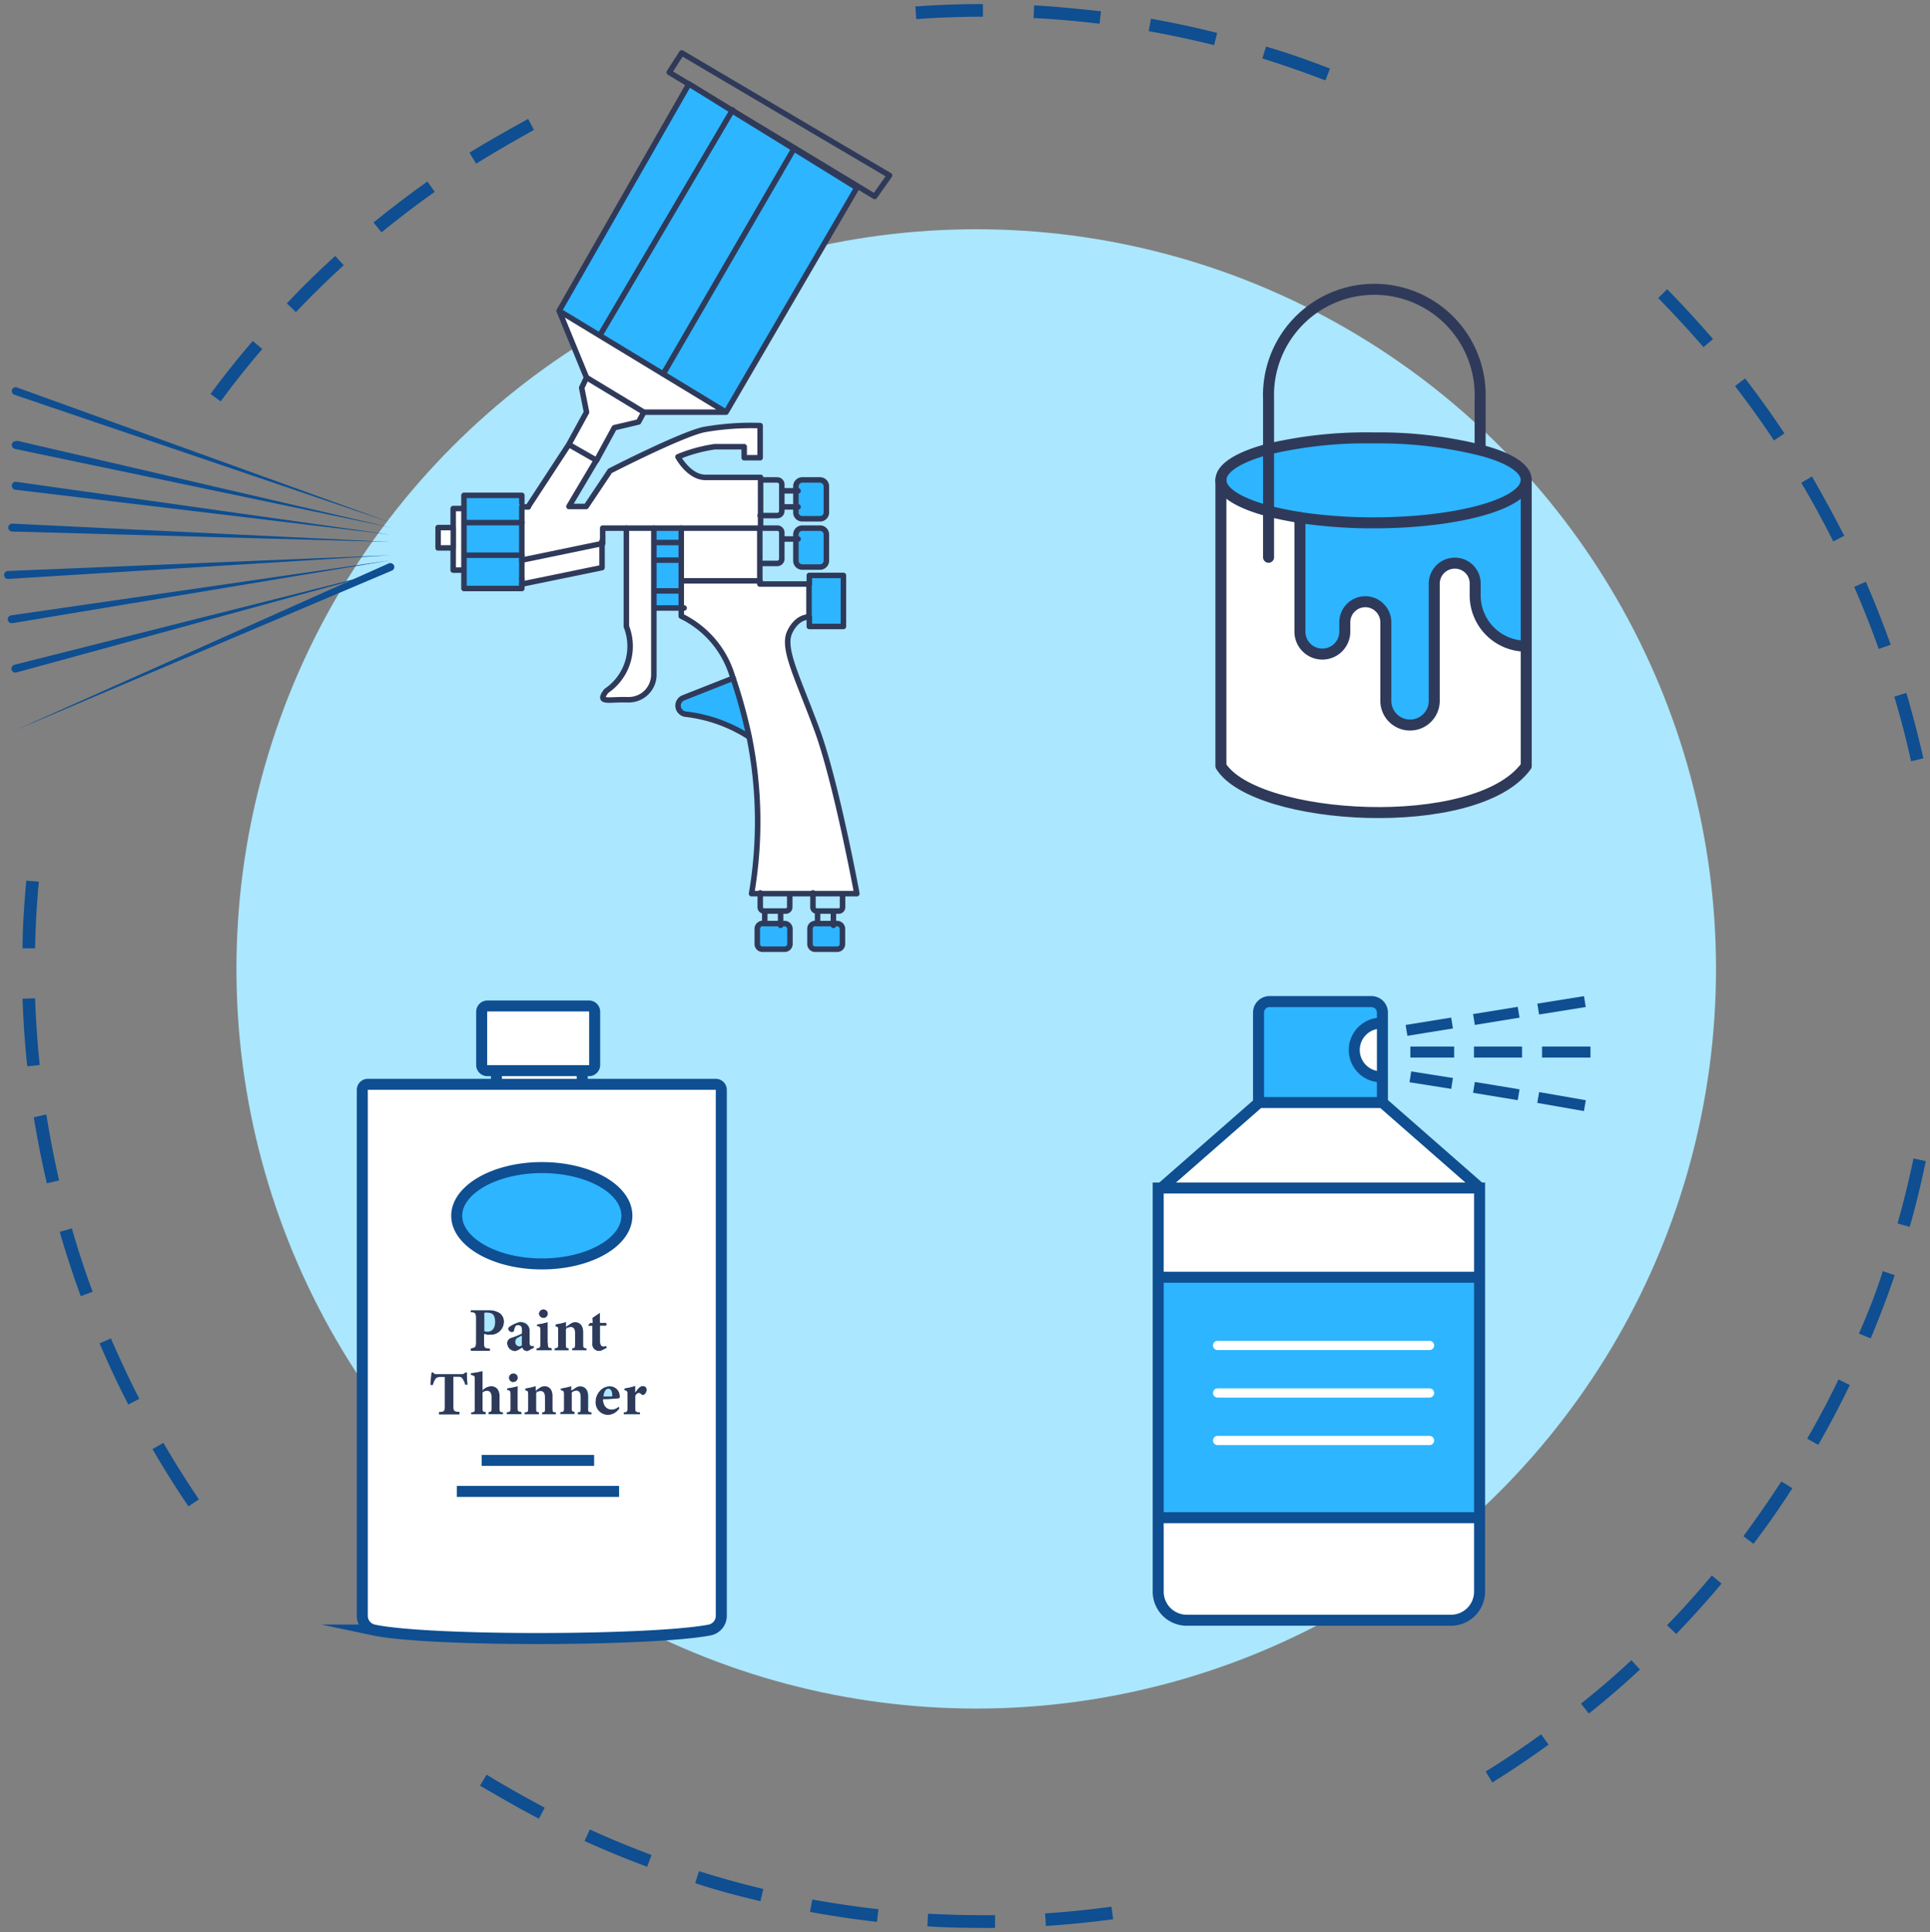 <svg xmlns="http://www.w3.org/2000/svg" id="Layer_1" data-name="Layer 1" viewBox="39.47 40.19 175.42 175.64"><rect x="39.47" y="40.19" width="175.42" height="175.64" fill="#808080" stroke="none"/><defs><style>.cls-1{fill:#0e4e91}.cls-3{fill:#fff}.cls-4{fill:#2db5ff}.cls-5,.cls-6,.cls-7{fill:none}.cls-5{stroke:#0e4e91;stroke-miterlimit:10}.cls-6,.cls-7{stroke:#2f3a5a;stroke-linecap:round;stroke-linejoin:round}.cls-7{stroke-width:.5px}.cls-8{fill:#2f3a5a}</style></defs><path class="cls-1" d="m150.1 43.18-.28 1.11c-2-.49-4-.92-5.94-1.27l.2-1.13c2 .36 4.03.79 6.02 1.29zm4.44 1.24c2 .59 3.92 1.27 5.81 2l-.41 1.08c-1.88-.72-3.8-1.39-5.73-2zm-15-3.21-.13 1.14c-2-.24-4-.42-6-.52l.06-1.15c1.96.1 4.01.32 6.04.53zm-10.73-.65v1.15c-2 0-4.05.07-6.06.22l-.08-1.15c1.99-.15 4.06-.22 6.11-.22zM191 66.48c1.43 1.45 2.83 3 4.17 4.53l-.87.74c-1.31-1.53-2.7-3-4.11-4.47zm7.08 8.11c1.25 1.62 2.45 3.3 3.58 5l-.95.64a86.829 86.829 0 0 0-3.54-4.94zM87.47 51l.53 1c-1.78 1-3.54 2-5.25 3.07l-.61-1C83.88 53 85.67 52 87.47 51zm116.69 32.5c1 1.75 2 3.57 2.94 5.4l-1 .51c-.91-1.81-1.88-3.6-2.91-5.33zM78.32 56.69l.66.94a91.685 91.685 0 0 0-4.83 3.68l-.73-.89c1.58-1.29 3.23-2.54 4.9-3.73zm130.74 36.39c.81 1.87 1.57 3.8 2.26 5.72l-1.09.38c-.67-1.89-1.43-3.8-2.23-5.64zM69.94 63.46l.77.84a87.12 87.12 0 0 0-4.34 4.26l-.83-.79c1.4-1.49 2.89-2.94 4.4-4.31zm142.8 39.72c.59 2 1.1 4 1.55 5.95l-1.12.26c-.44-2-.95-3.94-1.52-5.87zm-150.3-32 .87.74a75.128 75.128 0 0 0-3.78 4.76L58.6 76c1.22-1.64 2.51-3.26 3.84-4.81zm152.07 74.56c-.37 1.78-.8 3.58-1.28 5.33l-.19.65-1.1-.31.18-.65c.48-1.72.9-3.5 1.27-5.26zm-3.92 10 1.09.37c-.65 1.93-1.39 3.86-2.18 5.75l-1.07-.44c.8-1.83 1.57-3.74 2.16-5.65zM43 120.34c-.19 2-.3 4-.34 6.06h-1.14c0-2 .16-4.11.34-6.15zm163.6 45.26 1 .5c-.89 1.84-1.85 3.67-2.87 5.44l-1-.57c1.01-1.75 1.97-3.55 2.84-5.37zM42.66 130.94c.07 2 .21 4.05.42 6.06l-1.13.12c-.22-2-.36-4.1-.43-6.14zm158.72 43.92 1 .62a80.064 80.064 0 0 1-3.53 5.05l-.92-.69c1.18-1.61 2.36-3.29 3.45-4.98zM43.68 141.5c.32 2 .71 4 1.16 6l-1.11.26c-.47-2-.86-4-1.19-6zm151.38 41.91.88.74c-1.3 1.56-2.7 3.11-4.12 4.58l-.83-.8q2.13-2.19 4.07-4.52zM46 151.86c.56 1.94 1.19 3.88 1.89 5.76l-1.08.4c-.7-1.92-1.35-3.89-1.91-5.85zm141.75 39.26.78.84c-1.5 1.39-3.06 2.75-4.65 4l-.71-.9c1.55-1.23 3.1-2.56 4.57-3.94zm-138.2-29.26c.8 1.84 1.66 3.69 2.58 5.49l-1 .52c-.93-1.81-1.81-3.69-2.61-5.56zm130 36 .67.93a89.41 89.41 0 0 1-5.11 3.44l-.6-1a81.44 81.44 0 0 0 5.02-3.37zM54.32 171.35c1 1.73 2.09 3.46 3.23 5.14l-.95.64a87.51 87.51 0 0 1-3.27-5.21zm86.17 42.17.16 1.14c-2 .27-4.08.48-6.12.61l-.07-1.14c2.01-.13 4.04-.34 6.03-.61zm-56.79-12c1.71 1.05 3.5 2.05 5.28 3l-.53 1c-1.82-.94-3.62-2-5.35-3zm46.21 12.78v1.15c-2.05 0-4.11 0-6.15-.15l.06-1.14c2.04.1 4.08.15 6.09.13zm-36.83-7.8c1.83.84 3.72 1.61 5.61 2.32l-.4 1.07c-1.92-.71-3.83-1.5-5.69-2.34zm26.23 7.26-.13 1.14c-2-.23-4.08-.53-6.09-.91l.21-1.12c1.98.35 4 .65 6.01.88zM103 210.29c1.93.61 3.89 1.15 5.85 1.62l-.26 1.11c-2-.47-4-1-5.93-1.64z"/><circle cx="128.2" cy="128.27" r="67.24" style="fill:#abe7ff"/><path class="cls-3" d="M165 133.2a2.44 2.44 0 1 0 0 4.88h.11v-4.87zm-20.26 44.96v6.72a2.6 2.6 0 0 0 2.61 2.6h24a2.6 2.6 0 0 0 2.6-2.6v-6.72zm0-29.97v8.11h29.25v-8.11h-29.25zm.29 0h28.96l-8.87-7.77H153.9l-8.87 7.77z"/><path class="cls-4" d="M144.74 156.3h29.25v21.86h-29.25zm9.12-24.06v8.18h11.26v-2.34H165a2.44 2.44 0 1 1 0-4.88h.11v-1a1 1 0 0 0-1-1h-9.26a1 1 0 0 0-.99 1.04z"/><path class="cls-5" d="M165.12 140.42v-8.18a1 1 0 0 0-1-1h-9.26a1 1 0 0 0-1 1v8.18m20.13 7.77-8.87-7.77H153.9l-8.87 7.77m28.96 8.11h-29.25m29.25 21.86h-29.25"/><path class="cls-3" d="M150.14 162.92h19.26a.42.42 0 1 0 0-.84h-19.26a.42.42 0 0 0 0 .84zm0 4.32h19.26a.42.42 0 1 0 0-.84h-19.26a.42.42 0 1 0 0 .84zm0 4.32h19.26a.42.42 0 0 0 0-.84h-19.26a.42.42 0 1 0 0 .84z"/><path class="cls-5" d="M165.12 138.08H165a2.44 2.44 0 1 1 0-4.88h.11m-20.37 44.96v6.72a2.6 2.6 0 0 0 2.61 2.6h24a2.6 2.6 0 0 0 2.6-2.6v-36.69h-29.21v30zm26.71-44.97-4.14.67m10.19-1.65-4.06.66m10.08-1.63-4.24.68m4.75 3.91h-4.4m-1.82 0h-4.37m-1.8 0h-3.98m15.86 4.87-4.24-.74m-1.78-.25-4.06-.67m-1.99-.36-3.79-.6"/><path class="cls-3" d="M154.77 86.65c.86.23 1.81.42 2.85.59v10.37a2 2 0 0 0 4.08 0v-.85a1.87 1.87 0 0 1 1.87-1.87 1.83 1.83 0 0 1 1.31.55 1.87 1.87 0 0 1 .55 1.32v7.14a2.2 2.2 0 0 0 4.4 0V93.23a1.87 1.87 0 0 1 3.17-1.32 1.85 1.85 0 0 1 .55 1.32v1.08a4.62 4.62 0 0 0 4.62 4.62v10.87c-4.52 6.24-24.63 5-27.75 0v-26c.02 1.14 1.69 2.14 4.35 2.85z"/><path class="cls-4" d="M154.77 81v5.64c-2.66-.71-4.33-1.71-4.33-2.82s1.67-2.1 4.33-2.82zm23.42 2.83c0 2.15-6.21 3.89-13.87 3.89a45.34 45.34 0 0 1-6.7-.48c-1-.17-2-.36-2.85-.59V81a38.83 38.83 0 0 1 9.55-1 38.43 38.43 0 0 1 9.67 1.1c2.59.66 4.2 1.64 4.2 2.73z"/><path class="cls-4" d="M164.32 87.72c7.66 0 13.87-1.74 13.87-3.89v15.1a4.62 4.62 0 0 1-4.62-4.62v-1.08a1.88 1.88 0 0 0-1.87-1.87 1.87 1.87 0 0 0-1.87 1.87v10.67a2.2 2.2 0 0 1-4.4 0v-7.14a1.87 1.87 0 0 0-.55-1.32 1.83 1.83 0 0 0-1.31-.55 1.87 1.87 0 0 0-1.87 1.87v.85a2 2 0 0 1-4.08 0V87.24a45.34 45.34 0 0 0 6.7.48z"/><path class="cls-6" d="M178.19 83.83c0 2.15-6.21 3.89-13.87 3.89a45.34 45.34 0 0 1-6.7-.48c-1-.17-2-.36-2.85-.59-2.66-.71-4.33-1.71-4.33-2.82s1.67-2.11 4.33-2.82a38.83 38.83 0 0 1 9.55-1.01 38.43 38.43 0 0 1 9.67 1.1c2.59.66 4.2 1.64 4.2 2.73z"/><path class="cls-6" d="M150.44 83.83v26c3.12 5 23.23 6.24 27.75 0v-26"/><path class="cls-6" d="M154.77 90.85V76.42a9.62 9.62 0 1 1 19.23 0V81"/><path class="cls-6" d="M157.62 87.24v10.37a2 2 0 0 0 4.08 0v-.85a1.87 1.87 0 0 1 1.87-1.87 1.83 1.83 0 0 1 1.31.55 1.87 1.87 0 0 1 .55 1.32v7.14a2.2 2.2 0 0 0 4.4 0V93.23a1.87 1.87 0 0 1 3.17-1.32 1.85 1.85 0 0 1 .55 1.32v1.08a4.62 4.62 0 0 0 4.62 4.62"/><path class="cls-7" d="m102.08 47.84-1.78-1.07 1.13-1.77 11.37 6.71 7.52 4.43-1.35 1.91-7.29-4.41-5.65-3.41-2.1-1.27-1.85-1.12z"/><path class="cls-4" d="m117.35 57.26-11.89 20.4-5.71-3.47 11.88-20.47 5.72 3.54z"/><path class="cls-3" d="M101.39 95.46V93h7.17v.3H113v3s-1.11-.11-1.79 1.37.75 4.16 2.49 8.87 3.62 14.89 3.62 14.89h-9.57a38.93 38.93 0 0 0-.21-14.23 48.85 48.85 0 0 0-1.46-5.34l-.07-.19a8.88 8.88 0 0 0-4.65-5.47z"/><path class="cls-4" d="M116.13 92.5v4.64h-3.1V92.5h3.1zm-.91 31.64h.36a.48.48 0 0 1 .47.49V126a.47.47 0 0 1-.47.48h-2a.47.47 0 0 1-.48-.48v-1.36a.48.48 0 0 1 .48-.49h1.65zm-3.41-34.95v-.41a.58.58 0 0 1 .57-.58H114a.58.58 0 0 1 .58.58v2.38a.58.58 0 0 1-.58.58h-1.62a.58.58 0 0 1-.57-.58zm0-4.38v-.41a.58.58 0 0 1 .57-.58H114a.58.58 0 0 1 .58.58v2.38a.57.57 0 0 1-.58.57h-1.62a.57.57 0 0 1-.57-.57v-2zm-.18-31.09L99.75 74.19l-5.77-3.5.04-.06 11.99-20.37 5.62 3.46zm-1.21 70.42h.34a.49.49 0 0 1 .49.49V126a.48.48 0 0 1-.49.48h-2a.47.47 0 0 1-.48-.48v-1.36a.48.48 0 0 1 .48-.49h1.66z"/><path class="cls-3" d="M108.56 91.44v1.55h-7.17V88.2h7.17v3.24z"/><path class="cls-3" d="m87.49 86.23 3.69-5.63 2.51 1.4-2.51 4.23h1.57L94.91 83s6.41-3.29 8.55-3.76a24.72 24.72 0 0 1 5.1-.36v2.92h-1.45v-1h-2.68a14 14 0 0 0-3.34.92s1 1.87 2.51 1.87h5v4.61H94.25v1.4h-.06l-7.29 1.51v-4.84z"/><path class="cls-4" d="M107.57 107.18a13.44 13.44 0 0 0-5.71-2.06.79.79 0 0 1-.75-.78.77.77 0 0 1 .5-.72l4.51-1.78a48.85 48.85 0 0 1 1.45 5.34zm-3.64-58.22 2.08 1.3-11.99 20.37-.04.06-3.69-2.24 11.79-20.61 1.85 1.12z"/><path class="cls-3" d="m99.75 74.19 5.71 3.47h-7.47l-5.21-3.15-2.49-6.06 3.69 2.24 5.77 3.5z"/><path class="cls-4" d="M98.9 93.91h2.49v1.55H98.9zm2.49-.92v.92H98.9v-2.8h2.49v1.88zm-2.49-3.48h2.49v1.6H98.9zm0-1.31h2.49v1.31H98.9z"/><path class="cls-3" d="M98.9 95.46v6a2.28 2.28 0 0 1-2.34 2.29h-.21c-1.57 0-2.65.34-1.77-.8a4.9 4.9 0 0 0 1.82-5.84v-8.94h2.5v7.26zm-.91-17.8-.48.89-2.2.52-1.62 2.97-2.52-1.44 1.61-2.94-.44-2.22.44-.93 5.21 3.15zm-3.8 11.96v2.17l-7.29 1.5v-2.18l7.29-1.49z"/><path class="cls-4" d="M86.9 93.29v.4h-5.26v-3.03h5.26v2.63zm-5.26-5.59h5.26v2.96h-5.26zm5.26-1.43v1.43h-5.26v-2.48h5.26v1.05z"/><path class="cls-3" d="M81.64 90.66v1.36h-.98v-5.6h.98v4.24z"/><path class="cls-3" d="M79.29 88.15h1.38V90h-1.38z"/><path class="cls-7" d="m90.29 68.45 3.69 2.24 5.77 3.5 5.71 3.47 11.89-20.4-5.72-3.54-5.62-3.46-2.08-1.3-1.85-1.14v.02L90.29 68.45zm0 0 2.49 6.06 5.21 3.15h7.47"/><path class="cls-7" d="m92.78 74.51-.44.93.44 2.22-1.61 2.94 2.52 1.44 1.62-2.97 2.2-.52.48-.89m-6.82 2.94-3.68 5.63-.03.04"/><path class="cls-7" d="m93.69 82-2.51 4.23h1.57L94.91 83s6.41-3.29 8.55-3.76a24.72 24.72 0 0 1 5.1-.36v2.92h-1.45v-1h-2.68a14 14 0 0 0-3.34.92s1 1.87 2.51 1.87h5v4.61H94.25v1.4h-.06l-7.29 1.51v-4.84h.59"/><path class="cls-7" d="m86.9 93.29 7.29-1.5v-2.42m-7.29 1.74v1.71m14.49-4.62v8a8.88 8.88 0 0 1 4.65 5.47l.07.19a48.85 48.85 0 0 1 1.46 5.34 38.93 38.93 0 0 1 .21 14.23h9.57s-1.88-10.17-3.62-14.89-3.18-7.39-2.49-8.87 1.76-1.39 1.76-1.39v-3h-4.47V88.2m-7.14 4.79h7.17"/><path class="cls-7" d="M113.03 93.29v-.79h3.1v4.64h-3.1v-.86m-1.22-10.01v.51a.57.57 0 0 0 .57.57H114a.57.57 0 0 0 .58-.57V84.4a.58.58 0 0 0-.58-.58h-1.62a.58.58 0 0 0-.57.58v1.87zm-2.94-2.45h1.24a.42.42 0 0 1 .42.41v2.41a.42.42 0 0 1-.42.42h-1.55m1.97-2.25h1.48m-.2 3.97v2.38a.58.58 0 0 0 .57.58H114a.58.58 0 0 0 .58-.58v-2.38a.58.58 0 0 0-.58-.58h-1.62a.58.58 0 0 0-.57.58zm-2.94-.58h1.24a.41.41 0 0 1 .42.41V91a.42.42 0 0 1-.42.41h-1.55m1.97-2.22h1.48m-1.48-2.92h1.48M96.4 88.2v8.94a4.9 4.9 0 0 1-1.82 5.86c-.88 1.14.2.76 1.77.8h.21a2.28 2.28 0 0 0 2.34-2.29V88.2m2.49 5.71H98.9m0 1.55h2.75m-2.75-5.95h2.49m-2.49 1.6h2.49m-14.49-5.2v-.69h-5.26v8.47h5.26v-.86M80.66 90v2.02h.98m0-5.6h-.98v1.73m-1.37 0h1.38V90h-1.38zm2.35-.45h5.26m-5.26 2.96h5.26m22.1 33.48h-.22a.48.48 0 0 0-.48.49V126a.47.47 0 0 0 .48.48h2a.48.48 0 0 0 .49-.48v-1.36a.49.49 0 0 0-.49-.49H109zm2.25-2.47v1a.35.35 0 0 1-.34.34h-2a.35.35 0 0 1-.34-.34v-1.31m1.85 1.7v1.25m-1.44-1.25v1.08m4.8 0h-.21a.48.48 0 0 0-.48.49V126a.47.47 0 0 0 .48.48h2a.47.47 0 0 0 .47-.48v-1.36a.48.48 0 0 0-.47-.49h-1.8zm2.27-2.47v1a.34.34 0 0 1-.34.34h-2a.35.35 0 0 1-.35-.34v-1.31m1.86 1.7v1.25m-1.44-1.25v1.08m-7.67-22.3-4.51 1.78a.77.77 0 0 0-.5.72.79.79 0 0 0 .75.78 13.44 13.44 0 0 1 5.71 2.06"/><path class="cls-1" d="M41 75.41 75 87.7 40.79 76.08a.36.36 0 0 1-.23-.45.37.37 0 0 1 .44-.23zm34.09 16.65-34.18 14.49L74.8 91.41a.37.37 0 0 1 .48.18.36.36 0 0 1-.18.47z"/><path class="cls-1" d="M40.82 100.61 75 92l-34 9.31a.36.36 0 1 1-.19-.69zm-.33-4.48 34.46-5-34.35 5.71a.37.37 0 0 1-.42-.3.36.36 0 0 1 .3-.41zm-.38-4.03L75 90.66l-34.8 2.16a.36.36 0 1 1 0-.72zm.45-4.31L75 89.46l-34.42-.95a.36.36 0 0 1 0-.72zM41 84l34 4.8-34.14-4.09a.35.35 0 0 1-.31-.4A.35.35 0 0 1 41 84zm0-3.75 34 7.9L40.83 81a.37.37 0 0 1-.28-.43.36.36 0 0 1 .43-.27z"/><path class="cls-7" d="m106.06 50.18-.03.05-.02.03-11.99 20.37m17.66-16.99-.05.08-11.88 20.47"/><path class="cls-8" d="M97.53 166.82c-.08 0-.22.07-.32.28v1.07c0 .34 0 .36.43.4v.2h-1.49v-.2c.3 0 .33-.06.33-.4v-1.23c0-.28 0-.31-.28-.37v-.17a5.39 5.39 0 0 0 1-.22v.61c.25-.38.45-.59.68-.59a.34.34 0 0 1 .37.34.57.57 0 0 1-.25.46.16.16 0 0 1-.17 0c-.13-.09-.2-.18-.3-.18z"/><path class="cls-4" d="M88.72 146.33c4.27 0 7.73 2 7.73 4.38s-3.46 4.38-7.73 4.38-7.74-2-7.74-4.38 3.46-4.38 7.74-4.38z"/><path class="cls-8" d="M94.77 166.43c-.22 0-.41.26-.45.71H95c.08 0 .12 0 .12-.11.01-.31-.12-.6-.35-.6zm-1.18 1.18a1.47 1.47 0 0 1 .42-1 1.27 1.27 0 0 1 .88-.39.92.92 0 0 1 .93.91c0 .1 0 .2-.08.21s-.9.07-1.44.09c0 .6.35.9.76.9a.93.93 0 0 0 .64-.25l.1.15a1.3 1.3 0 0 1-1 .62 1.14 1.14 0 0 1-1.21-1.24z"/><path class="cls-3" d="M93.47 132.16V137a.52.52 0 0 1-.52.52h-9.17a.52.52 0 0 1-.53-.52v-4.84a.53.53 0 0 1 .53-.52H93a.52.52 0 0 1 .47.52z"/><path class="cls-8" d="m93.3 160 .67-.45h.07v.88h.56a.23.23 0 0 1 0 .28H94v1.38c0 .43.18.49.28.49a.66.66 0 0 0 .27-.06l.06.2-.42.21a.77.77 0 0 1-.19.07.62.62 0 0 1-.69-.71v-1.57h-.36v-.07l.16-.21h.23z"/><path class="cls-3" d="M84.59 137.52h7.8v1.24h-7.8zm7.62 30.61c0 .39 0 .41-.25.44v.2h-.31v-.2c-.23 0-.25 0-.25-.4v-1.36a.69.69 0 0 1 .42-.17c.19 0 .39.13.39.53zm-.86-7.31c.2 0 .39.13.39.53v1c0 .39 0 .41-.26.44v.2h-.3v-.2c-.23 0-.25-.05-.25-.39V161l.1-.07a.57.57 0 0 1 .32-.11z"/><path class="cls-8" d="M92 168.57c.24 0 .25 0 .25-.44v-1c0-.4-.2-.53-.39-.53a.69.69 0 0 0-.42.17v1.36c0 .35 0 .37.25.4v.2h-1.35v-.2c.3 0 .33 0 .33-.42V167c0-.34 0-.35-.29-.41v-.17a7 7 0 0 0 1-.22v.4l.36-.24a.76.76 0 0 1 .44-.14c.45 0 .74.33.74.9v1.06c0 .36 0 .37.3.41v.2H92zm-.26-7.22c0-.4-.19-.53-.39-.53a.57.57 0 0 0-.32.1l-.1-.16.35-.23a.73.73 0 0 1 .44-.15c.46 0 .75.33.75.91v1.06c0 .35 0 .36.3.4v.2h-1.29v-.2c.24 0 .26-.05.26-.44z"/><path class="cls-8" d="M90.2 162.33v-1.17c0-.34 0-.35-.3-.4v-.18a5.35 5.35 0 0 0 1-.22v.41l.1.16-.1.07v1.37c0 .34 0 .36.25.39v.2h-1.28v-.2c.3-.06.33-.06.33-.43z"/><path class="cls-3" d="M90.2 161.16v1.17c0 .37 0 .37-.33.42v.2h-.26v-.2c-.33 0-.34-.07-.34-.46v-1.53h.63c.25.05.3.06.3.4z"/><path class="cls-8" d="M89.27 162.29c0 .39 0 .42.34.46v.2H88.2v-.2c.31 0 .34-.06.34-.46v-1.09c0-.38 0-.41-.3-.44v-.18a5.36 5.36 0 0 0 1-.21v1.92zm-.41-3.06a.4.4 0 0 1 .41.4.4.4 0 0 1-.41.4.42.42 0 0 1-.41-.4.41.41 0 0 1 .41-.4z"/><path class="cls-3" d="M88.61 166.64c.2 0 .4.13.4.53v1c0 .39 0 .41-.26.44v.2h-.3v-.2c-.24 0-.25 0-.25-.4v-1.36l.1-.08a.64.64 0 0 1 .31-.13z"/><path class="cls-8" d="M89 167.17c0-.4-.2-.53-.4-.53a.64.64 0 0 0-.31.09l-.1-.15.35-.24a.78.78 0 0 1 .44-.14c.46 0 .74.33.74.9v1.06c0 .36 0 .37.31.41v.2h-1.28v-.2c.24 0 .26 0 .26-.44z"/><path class="cls-8" d="M88.2 166.81v1.36c0 .35 0 .37.25.4v.2h-1.31v-.2c.3 0 .33 0 .33-.42V167c0-.34 0-.35-.3-.41v-.17a7.4 7.4 0 0 0 1-.22v.4l.1.15z"/><path class="cls-3" d="M86.88 168.77v-.2c-.33 0-.35-.08-.35-.46v-1.54h.64c.25.06.3.07.3.41v1.17c0 .37 0 .37-.33.42v.2z"/><path class="cls-8" d="M85.81 167c0-.38 0-.41-.3-.44v-.18a7.05 7.05 0 0 0 1-.21v1.92c0 .38 0 .42.35.46v.2h-1.39v-.2c.3 0 .34-.06.34-.46zm.32-1.95a.4.4 0 0 1 .41.4.4.4 0 0 1-.41.4.42.42 0 0 1-.41-.4.41.41 0 0 1 .41-.4zm.77-3.93c0-.3-.11-.46-.35-.46a.27.27 0 0 0-.23.12 1 1 0 0 0-.13.37.22.22 0 0 1-.24.19.34.34 0 0 1-.33-.3c0-.1.06-.17.19-.26a2.92 2.92 0 0 1 .9-.4 1 1 0 0 1 .58.16.77.77 0 0 1 .31.69v1c0 .27.09.33.18.33a.39.39 0 0 0 .18 0l.06.19-.6.32a.59.59 0 0 1-.36-.11.68.68 0 0 1-.14-.22 1.84 1.84 0 0 1-.6.33.73.73 0 0 1-.76-.72c0-.3.13-.44.43-.55a5.55 5.55 0 0 0 .91-.37zm0 1.37v-.89l-.32.17a.41.41 0 0 0-.27.38.38.38 0 0 0 .34.43.34.34 0 0 0 .25-.09z"/><path class="cls-3" d="M83.74 166.62c.22 0 .41.15.41.58v1c0 .3 0 .34-.27.38v.2h-.26v-.2c-.26 0-.29-.08-.29-.38v-1.41a.46.46 0 0 1 .1-.07.55.55 0 0 1 .31-.1z"/><path class="cls-8" d="M84.15 167.2c0-.43-.19-.58-.41-.58a.55.55 0 0 0-.31.09l-.1-.15a1.18 1.18 0 0 1 .76-.36c.49 0 .79.32.79.94v1c0 .36 0 .37.31.41v.2h-1.31v-.2c.25 0 .27-.08.27-.38z"/><path class="cls-8" d="M82.28 168.57c.28 0 .33 0 .33-.41v-2.6c0-.26 0-.32-.35-.37V165a6.13 6.13 0 0 0 1.07-.19v1.74l.1.15a.46.46 0 0 0-.1.07v1.41c0 .3 0 .34.29.38v.2h-1.34zm1.21-8.82v1.45a.81.81 0 0 0 .3.05c.26 0 .68-.15.68-.89s-.34-.84-.71-.84a.41.41 0 0 0-.22 0 .23.23 0 0 0-.05.23zm-.78 2.45v-2.15c0-.48-.06-.53-.48-.56v-.2h1.6a1.86 1.86 0 0 1 1 .23.94.94 0 0 1 .44.84 1.19 1.19 0 0 1-1.27 1.17h-.17l-.33-.09v.77c0 .47 0 .49.53.54v.25h-1.8v-.21c.42-.11.48-.12.48-.59z"/><path class="cls-3" d="M88.86 160a.4.4 0 0 0 .41-.4.4.4 0 0 0-.41-.4.41.41 0 0 0-.41.4.42.42 0 0 0 .41.4zm-2.73 5.82a.4.4 0 0 0 .41-.4.4.4 0 0 0-.41-.4.41.41 0 0 0-.41.4.42.42 0 0 0 .41.43zM84 161.53a1.19 1.19 0 0 0 1.29-1.17.94.94 0 0 0-.44-.84 1.86 1.86 0 0 0-1-.23h-1.6v.2c.42 0 .48.08.48.56v2.15c0 .47-.06.48-.48.54v.26H84v-.21c-.49-.05-.53-.07-.53-.54v-.77l.33.09zm5.28-.77v-.39a5.36 5.36 0 0 1-1 .21v.18c.27 0 .3.06.3.44v1.09c0 .4 0 .42-.34.46v.2h4.57v-.2c-.27 0-.3-.05-.3-.4v-1.06c0-.58-.29-.91-.75-.91a.73.73 0 0 0-.44.15l-.35.23v-.41a5.35 5.35 0 0 1-1 .22v.18zm-4.39 6.38c0-.62-.3-.94-.79-.94a1.18 1.18 0 0 0-.76.36v-1.74a6.13 6.13 0 0 1-1.07.19v.18c.31.05.35.11.35.37v2.6c0 .36 0 .38-.33.41v.2h2.91v-.2c-.27 0-.31 0-.31-.41zm9.13-.55a1.47 1.47 0 0 0-.42 1 1.14 1.14 0 0 0 1.18 1.22 1.3 1.3 0 0 0 1-.62l-.1-.15a.93.93 0 0 1-.64.25c-.41 0-.74-.3-.76-.9.54 0 1.34-.06 1.44-.09s.08-.11.08-.21a.92.92 0 0 0-.93-.91 1.27 1.27 0 0 0-.87.41zm-7.46-5.93c.24 0 .35.16.35.46v.25a5.55 5.55 0 0 1-.91.37c-.3.11-.43.25-.43.55a.73.73 0 0 0 .76.72 1.84 1.84 0 0 0 .6-.33.68.68 0 0 0 .14.22.59.59 0 0 0 .36.11l.6-.32-.03-.19a.39.39 0 0 1-.18 0c-.09 0-.18-.06-.18-.33v-1a.77.77 0 0 0-.31-.69 1 1 0 0 0-.58-.16 2.92 2.92 0 0 0-.9.4c-.13.09-.19.16-.19.26a.34.34 0 0 0 .33.3.22.22 0 0 0 .24-.19 1 1 0 0 1 .13-.37.27.27 0 0 1 .19-.06zm9.65 5.74v.17c.26.06.28.09.28.37v1.23c0 .34 0 .37-.33.4v.2h1.49v-.2c-.39 0-.43-.06-.43-.4v-1.07c.1-.21.24-.28.32-.28s.17.09.27.17a.16.16 0 0 0 .17 0 .57.57 0 0 0 .29-.48.34.34 0 0 0-.37-.34c-.23 0-.43.21-.68.59v-.61a5.39 5.39 0 0 1-1.02.25zm-9 0v.17h-.64v-.38a7.05 7.05 0 0 1-1 .21v.18c.27 0 .3.06.3.44v1.09c0 .4 0 .42-.34.46v.2H90v-.2c-.27 0-.31 0-.31-.41v-1.06c0-.57-.28-.9-.74-.9a.78.78 0 0 0-.44.14l-.35.24v-.4a7.4 7.4 0 0 1-.99.22zm-5.94 2.15c-.5 0-.56-.07-.56-.54v-2.65H81c.33 0 .38 0 .47.17a1.79 1.79 0 0 1 .25.55h.21c0-.36 0-.86-.06-1.1h-.16a.36.36 0 0 1-.32.15h-2.22c-.17 0-.23 0-.32-.15h-.16c0 .28-.06.71-.09 1.13h.21a2 2 0 0 1 .23-.54c.11-.13.19-.19.51-.19h.35V168c0 .47-.06.51-.53.54v.22h1.86zm11.71-.39v-1.06c0-.57-.29-.9-.74-.9a.76.76 0 0 0-.44.14l-.36.24v-.4a7 7 0 0 1-1 .22v.17c.25.06.29.07.29.41v1.17c0 .37 0 .37-.33.42v.2h2.9v-.2c-.3-.04-.36-.05-.36-.41zm1-8.63-.67.45v.47h-.23l-.16.21v.07h.36v1.57a.62.62 0 0 0 .72.7.77.77 0 0 0 .23-.06l.42-.21-.06-.2a.66.66 0 0 1-.27.06c-.1 0-.28-.06-.28-.49v-1.38h.51a.23.23 0 0 0 0-.28H94v-.88zM105 139.28v47.78a1.32 1.32 0 0 1-1.07 1.31c-5.2 1-25.48 1.06-30.5 0a1.32 1.32 0 0 1-1.06-1.3v-47.79a.51.51 0 0 1 .51-.52h31.61a.51.51 0 0 1 .51.52zm-8.58 11.43c0-2.42-3.46-4.38-7.73-4.38s-7.74 2-7.74 4.38 3.46 4.38 7.74 4.38 7.76-1.96 7.76-4.38z"/><path class="cls-8" d="M81.23 168.77h-1.86v-.22c.47 0 .53-.07.53-.54v-2.65h-.35c-.32 0-.4.06-.51.19a2 2 0 0 0-.23.54h-.21c0-.42.07-.85.09-1.13h.16c.09.14.15.15.32.15h2.26a.36.36 0 0 0 .32-.15h.16c0 .24 0 .74.06 1.1h-.21a1.79 1.79 0 0 0-.25-.55c-.09-.12-.14-.17-.47-.17h-.37V168c0 .47.06.51.56.54z"/><path class="cls-5" d="M92.39 138.76h12.13a.51.51 0 0 1 .51.52v47.78a1.32 1.32 0 0 1-1.07 1.31c-5.2 1-25.48 1.06-30.5 0a1.32 1.32 0 0 1-1.06-1.3v-47.79a.51.51 0 0 1 .51-.52h19.48zm-7.8-1.24h-.81a.52.52 0 0 1-.53-.52v-4.84a.53.53 0 0 1 .53-.52H93a.52.52 0 0 1 .52.52V137a.52.52 0 0 1-.52.52h-8.41zm0 0v1.24m7.8-1.24v1.24"/><path class="cls-5" d="M96.45 150.71c0 2.42-3.46 4.38-7.73 4.38s-7.74-2-7.74-4.38 3.46-4.38 7.74-4.38 7.73 1.96 7.73 4.38zm-13.2 22.24h10.22m-12.48 2.82h14.75"/></svg>